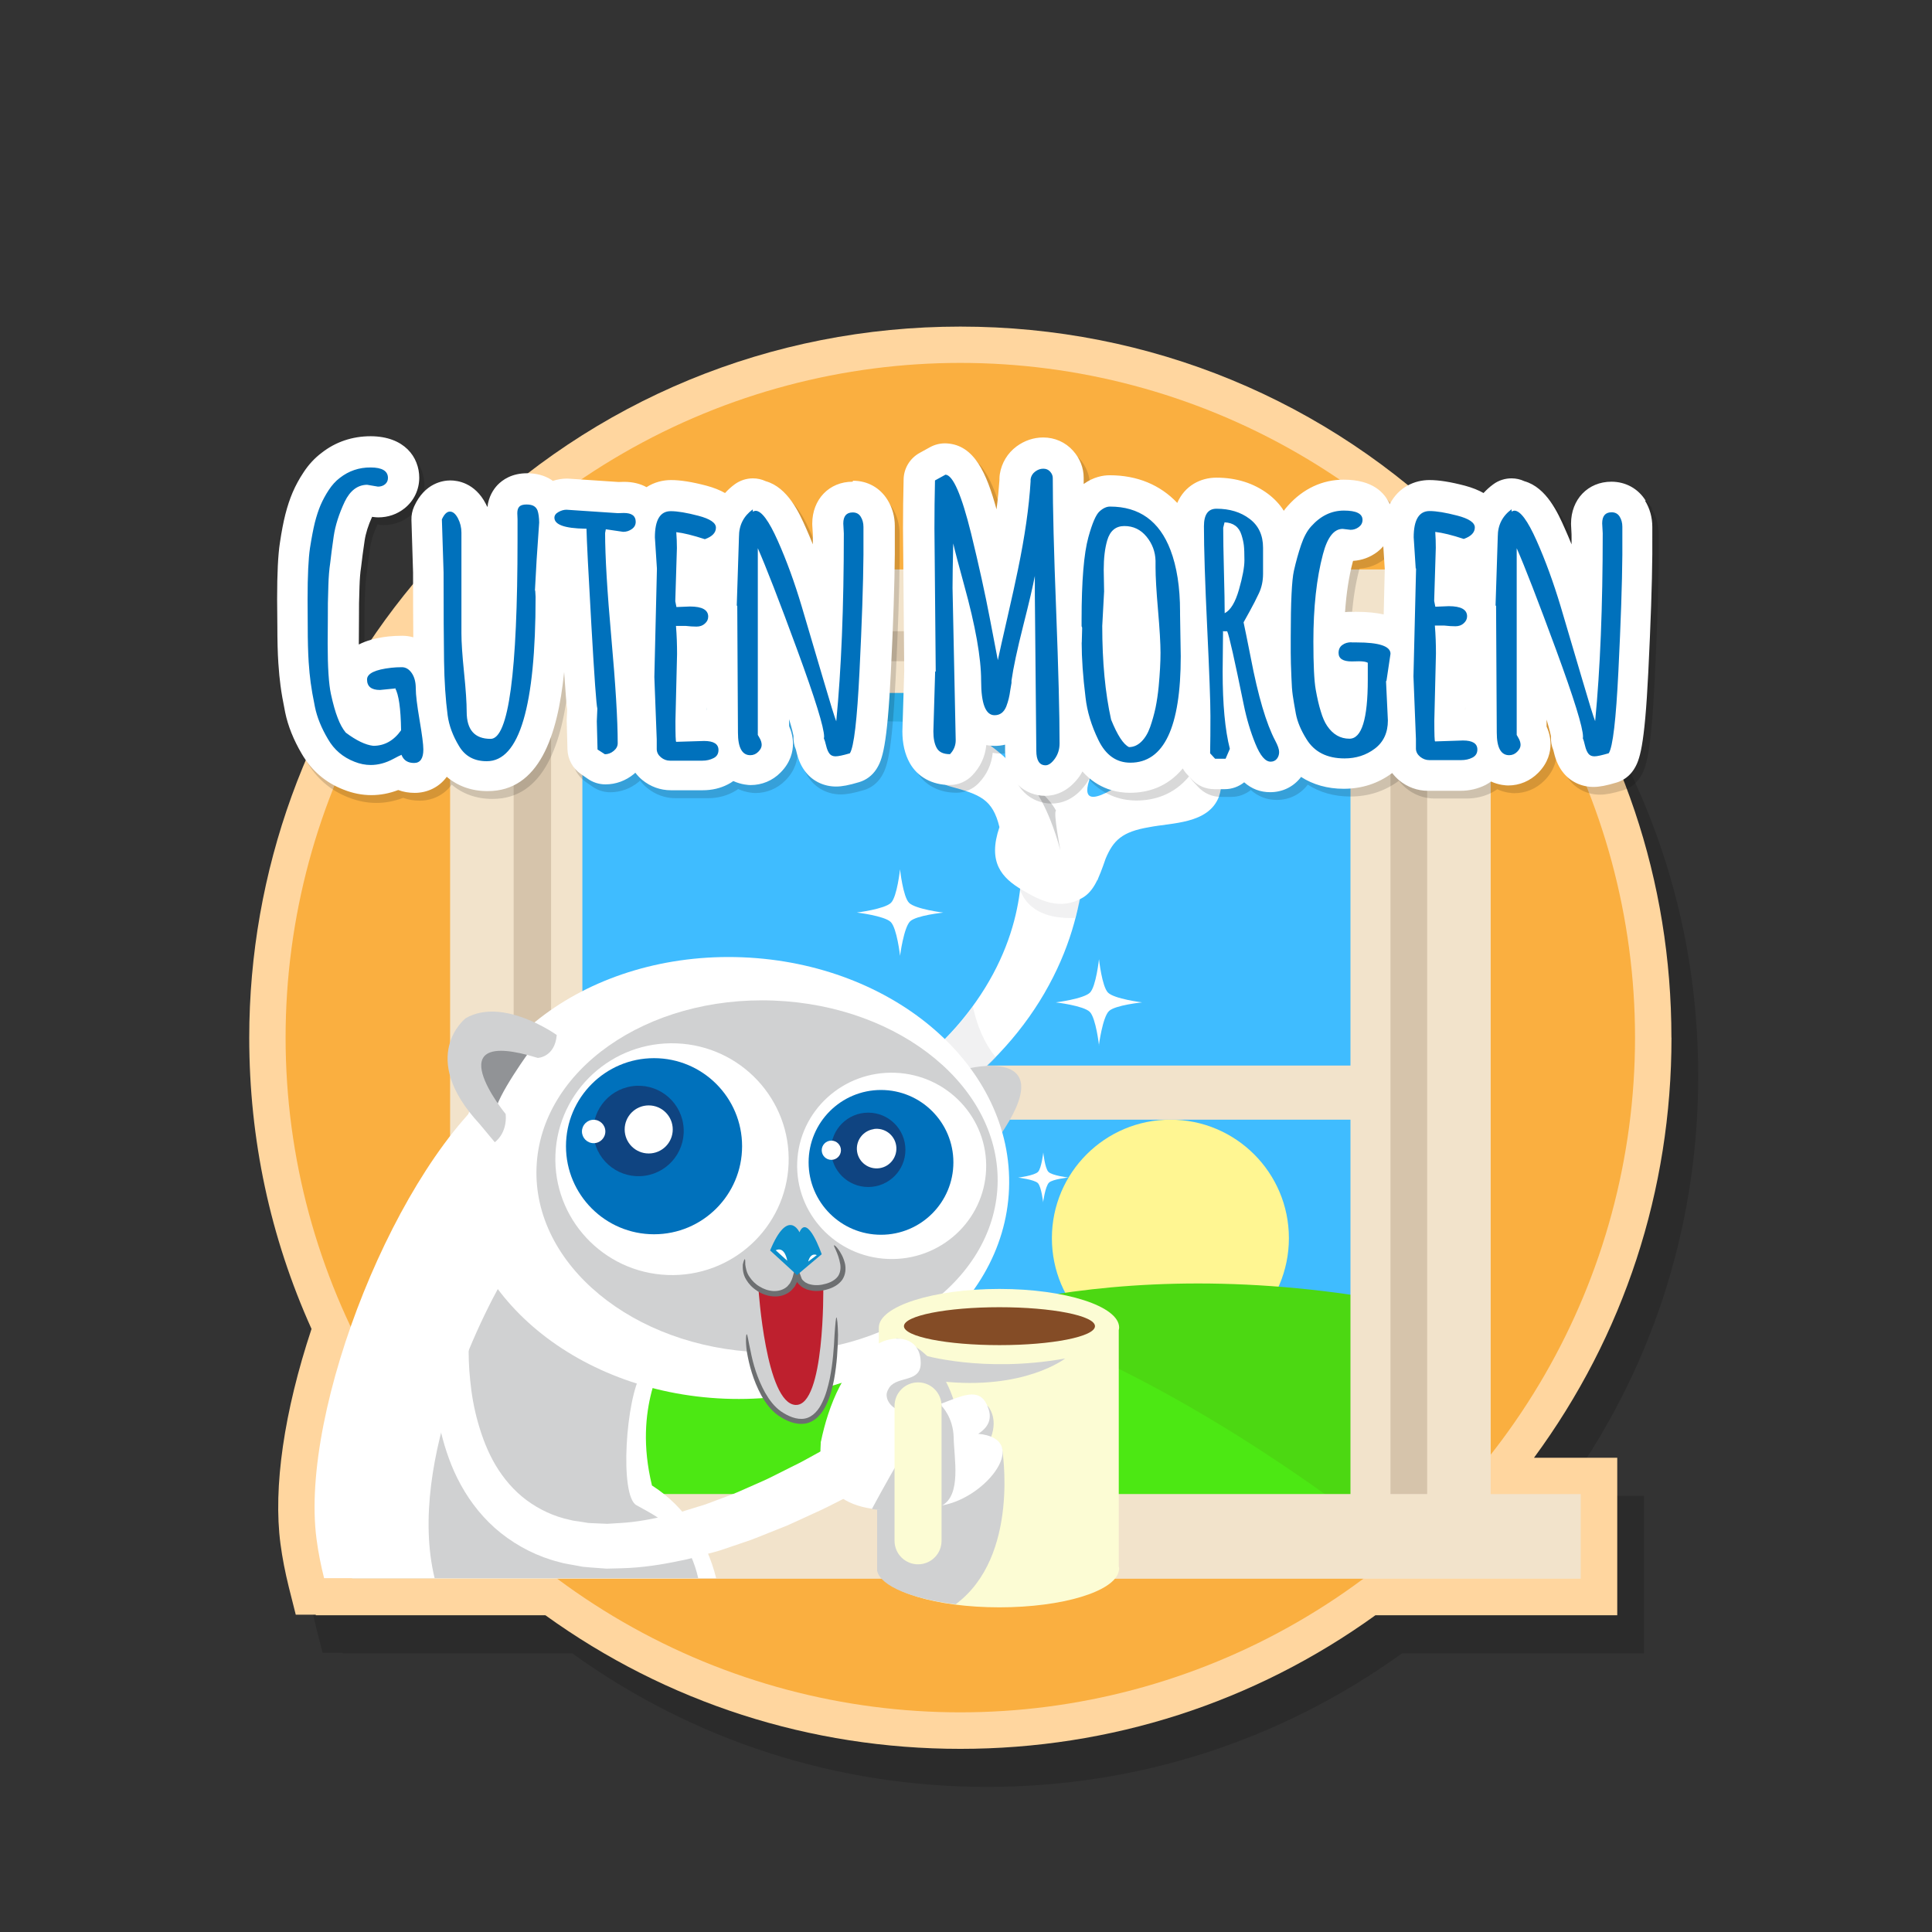 <svg xmlns="http://www.w3.org/2000/svg" width="250" height="250" viewBox="0 0 250 250"><rect x="0" y="0" width="250" height="250" fill="#333333" stroke="none"/><path opacity=".15" d="M219.752 139.21c0-20.27-6.45-39.436-18.675-55.536V73.92h-8.534c-17.357-17.25-40.29-26.726-64.808-26.726-24.517 0-47.45 9.475-64.807 26.727h-5.924v6.47C43.266 96.9 35.72 117.72 35.72 139.21c0 13.136 2.71 25.802 8.058 37.685-3.553 10.695-4.978 20.51-4.02 27.797.24 1.825.594 3.658 1.08 5.605l.894 3.565h2.595v.074h29.708c15.71 11.316 34.245 17.29 53.7 17.29 19.458 0 37.992-5.974 53.702-17.29h31.29V193.56h-10.764c11.65-15.852 17.79-34.574 17.79-54.35z"/><path fill="#FFD69F" d="M216.28 134.268c0-20.27-6.45-39.437-18.675-55.537v-9.75h-8.534c-17.35-17.25-40.29-26.72-64.8-26.72s-47.45 9.48-64.81 26.73h-5.92v6.47c-13.74 16.5-21.29 37.32-21.29 58.81 0 13.14 2.71 25.81 8.06 37.69-3.55 10.7-4.98 20.51-4.02 27.8.24 1.83.6 3.66 1.08 5.61l.9 3.57h2.59v.07h29.71c15.71 11.32 34.25 17.29 53.7 17.29s38-5.97 53.71-17.29h31.29v-20.38H198.5c11.65-15.85 17.79-34.57 17.79-54.35z"/><circle fill="#FAAF40" cx="124.264" cy="134.268" r="87.308"/><path fill="#3FBCFF" d="M72.002 87.958h105.52v107.195H72.002z"/><path fill="#2CACE5" d="M178.907 94.692L70.957 92.41V80.877h107.56"/><circle fill="#FFF692" cx="151.449" cy="160.219" r="15.334"/><path fill="#4CD812" d="M114.117 173.936s22.59-11.914 60.702-6.396c0 0 11.98 9.34 14.89 19.122 2.91 9.78-3.61 14.69-3.61 14.69l-58.28-2.962-13.72-24.454z"/><path fill="#4CE813" d="M60.414 178.136s39.706-43.03 124.108 25.155l-44.627-3.11-75.74 2.08-3.74-24.11z"/><path fill="#F2E3CB" d="M62.01 78.025V198.12l126.09-.002V78.025H62.01zM174.75 194.01H75.36v-49.122h99.39v49.122zm0-56.132H75.36v-48.21h99.39v48.21z"/><path fill="#D6C4AB" d="M63.43 79.167h125.405v6.393H63.43z"/><path fill="#D6C4AB" d="M65.83 83.733h5.48v111.19h-5.48zm114.098 0h5.48v111.19h-5.48z"/><path fill="#F2E3CB" d="M192.896 193.326V73.686H58.243V193.33h-12.68v10.957h158.983V193.33h-11.65zM66.466 81.68h118.208v111.647H66.464V81.68z"/><path opacity=".15" d="M143.1 86.396s3.432-.638 4.414 1.52c.98 2.158-1.104 5.444-1.104 5.444l-3.2 1.104-.11-8.068z"/><path fill="#FFF" d="M41.936 204.21H92.67c-1.192-4.77-3.96-9.24-8.306-11.99-2.5-10.302 1.766-16.04 1.766-17.806l-21.336-34.187c-13.342 10.3-26.045 42.132-23.838 58.907.234 1.787.576 3.466.98 5.077z"/><path fill="#D0D1D2" d="M90.35 204.21c-.46-1.995-1.255-3.857-2.455-5.37-1.766-2.06-3.237-2.796-5.543-4.07-2.215-1.225-1.373-13.88.687-17.118l-16.98-13.685c-3.08 4.81-13.51 25.01-9.82 40.244h34.11z"/><path fill="#FFF" d="M61.53 167.24l-.243.85-.172.844-.2 1.3c-.112.995-.245 2.217-.26 3.637-.034 1.42.002 3.03.188 4.75.166 1.73.475 3.58 1.01 5.46.53 1.87 1.242 3.78 2.286 5.53 1.04 1.74 2.38 3.31 4.01 4.52 1.63 1.2 3.52 2.1 5.6 2.54.5.15 1.06.17 1.58.27l.79.13c.27.02.54.02.82.04l1.63.07c.55-.03 1.1-.06 1.65-.1 2.19-.12 4.38-.55 6.49-1.07 1.05-.2 2.08-.59 3.08-.88.5-.16 1-.3 1.49-.46l1.44-.54c.95-.37 1.88-.67 2.76-1.06l2.54-1.12c.82-.35 1.59-.71 2.32-1.09l2.07-1.04c1.31-.62 2.41-1.27 3.34-1.77l2.88-1.6 3.36 6.04-3.09 1.58c-.99.5-2.17 1.13-3.58 1.75-.71.32-1.45.67-2.24 1.03-.78.37-1.62.73-2.52 1.07l-2.76 1.1c-.96.39-1.99.69-3.03 1.06l-1.59.54c-.54.17-1.11.31-1.67.46-1.14.28-2.26.66-3.48.87-2.39.51-4.92.91-7.56.98l-1.99.05-2.03-.15c-.34-.03-.68-.05-1.02-.09l-1.03-.19c-.68-.14-1.37-.21-2.04-.42-2.72-.68-5.34-2-7.54-3.75s-3.93-3.95-5.17-6.21c-1.26-2.27-2.03-4.61-2.58-6.82-.55-2.22-.83-4.34-.95-6.29-.14-1.95-.12-3.74-.03-5.32.07-1.58.26-2.96.43-4.1.11-.57.2-1.09.29-1.53l.31-1.23c.17-.55.27-.84.27-.84l4.06 1.25zm49.808-24.637s-.01.046-.036.136c-.01.05-.093.32-.048.24.013-.04.017.02.025-.09 0-.06-.04-.39-.3-.71-.28-.31-.52-.36-.48-.36.02-.01.24-.01.52-.06.56-.1 1.4-.36 2.29-.77 1.8-.81 3.91-2.13 5.96-3.81 2.05-1.68 4.07-3.7 5.81-5.93 1.75-2.22 3.22-4.62 4.3-6.97 1.09-2.35 1.8-4.65 2.21-6.65.42-2 .55-3.68.59-4.86.02-.59.03-1.06.02-1.37v-.49l8.13.09-.04.62c-.02.4-.06.99-.14 1.74-.16 1.49-.46 3.62-1.16 6.1-.68 2.47-1.75 5.26-3.27 8.04-1.5 2.78-3.44 5.52-5.66 7.98-2.21 2.47-4.69 4.66-7.21 6.46-2.52 1.8-5.08 3.21-7.54 4.13-1.24.45-2.44.79-3.73.92-.65.05-1.32.07-2.09-.08-.75-.15-1.71-.52-2.42-1.35-.72-.82-.92-1.77-.94-2.34-.04-.63.04-1.01.12-1.4.1-.44.12-.43.15-.56.03-.09.04-.14.04-.14l4.8 1.42z"/><path opacity=".3" fill="#D0D1D2" d="M125.857 130.263c-.248.34-.49.68-.75 1.012-1.742 2.22-3.76 4.25-5.817 5.923-2.05 1.678-4.162 3-5.965 3.81-.892.402-1.727.67-2.294.764-.27.05-.49.053-.52.057-.04 0 .2.05.47.36.11.13.18.25.22.37l-4.66-1.38-.04.13c-.03.13-.05.11-.15.55-.08.39-.16.77-.12 1.4.02.57.22 1.52.94 2.34.72.82 1.68 1.19 2.42 1.34.78.15 1.44.13 2.09.07 1.29-.13 2.49-.47 3.73-.93 2.46-.92 5.02-2.33 7.54-4.13 2.05-1.46 4.06-3.19 5.93-5.11-1.6-1.93-2.5-4.3-2.99-6.61zm-14.603 12.716c-.03.05-.003-.05.02-.14l.005.05c-.01.1-.02.04-.03.08zm20.49-29.05s.1 5.15 7.357 4.85c0 0 1.18-3.31 1.11-5.4"/><path fill="#FFF" d="M147.686 99.614c-12.845 9.596-4.513-3.138-2.158-7.652 2.747-5.297-1.962-8.436-6.082-4.12-2.942 3.138-4.61 10.104-5.788 14.027 0 0-8.353-10.65-12.065-5.89-1.57 2.01-1.57 5 1.374 5.79 3.814 1.04 5.482 1.62 6.36 5.26-1.553 4.55.292 6.57 2.96 8.14 2.235 1.32 4.92 2.77 7.944.91.83-.55 1.35-1.35 1.75-2.19l.02.03.12-.31c.4-.88.95-2.51.95-2.51.99-2.34 2.1-3.47 5.62-4.06 2.95-.59 7.66-.4 9.03-3.93 1.96-5.69-6.08-6.46-10-3.53z"/><path fill="#D0D1D2" d="M125 138.323s12.725-3.29 4.216 8.875l-1.696-2-2.52-6.875z"/><ellipse transform="rotate(92.26 94.92 152.43)" fill="#FFF" cx="94.921" cy="152.424" rx="28.581" ry="35.67"/><ellipse transform="rotate(92.26 99.26 152.23)" fill="#D0D1D2" cx="99.258" cy="152.235" rx="22.771" ry="29.851"/><ellipse transform="rotate(92.26 115.38 150.86)" fill="#FFF" cx="115.382" cy="150.859" rx="12.055" ry="12.231"/><ellipse transform="rotate(92.26 86.96 150)" fill="#FFF" cx="86.957" cy="150.002" rx="14.997" ry="15.097"/><path fill="#919396" d="M68.765 135.707c.007-.01-4.6 6.238-4.706 8.335l-.96-1.71s-7.16-11.253 5.66-6.625z"/><path fill="#D0D1D2" d="M72.043 133.93s-6.93-4.975-11.78-2.175c0 0-6.33 4.925 1.8 13.69l1.962 2.357s1.628-1.104 1.41-3.644c0 0-9.374-11.45 4.15-7.264 0 .002 2.212-.067 2.458-2.964z"/><circle fill="#0071BC" cx="84.632" cy="148.32" r="11.394"/><path fill="#0F4481" d="M81.748 140.563c3.195-.483 6.177 1.717 6.66 4.913.483 3.195-1.716 6.176-4.912 6.658-3.197.485-6.178-1.715-6.662-4.91-.48-3.196 1.718-6.178 4.914-6.66z"/><circle fill="#FFF" cx="83.943" cy="146.149" r="3.11"/><circle fill="#FFF" cx="76.818" cy="146.412" r="1.514"/><circle fill="#0071BC" cx="114.001" cy="150.41" r="9.367"/><circle fill="#0F4481" cx="112.349" cy="148.787" r="4.811"/><path fill="#FFF" d="M113.052 146.095c1.397-.212 2.7.75 2.912 2.146.21 1.4-.75 2.71-2.147 2.92-1.397.21-2.7-.75-2.91-2.14-.213-1.4.75-2.7 2.145-2.91z"/><circle fill="#FFF" cx="107.575" cy="148.84" r="1.244"/><path fill="#FCFCD4" d="M144.768 202.673v-30.54h-.005c.024-.112.054-.226.054-.343 0-2.764-6.94-5.003-15.5-5.003-8.56 0-15.597 2.24-15.597 5.003v31.538h.152c.548 2.603 7.243 4.66 15.445 4.66 8.203 0 14.897-2.058 15.446-4.66h.005v-.03c.02-.104.05-.207.05-.313s-.03-.207-.05-.312z"/><path fill="#D0D1D2" d="M128.213 186.038c1.03-2.67-.44-4.143-.44-4.143l-4.047.343c-2.17-8.02-7.688-9.075-7.688-9.075l-2.538 3.465v26.627c.42 1.995 4.606 3.664 10.157 4.338 8.384-6.215 6.01-20.193 6.01-20.193s-1.646-.863-1.454-1.362z"/><path fill="#FFF" d="M126.546 185.556c1.296-.812 2.04-2.005 1.128-3.833-1.766-3.826-7.167 2.348-11.858.504 0 0-1.03-.552-1.09-1.68-.03-.493.398-1.068.398-1.068 1.093-1.43 3.997-.57 4.016-3.06.024-3.51-3.307-3.68-5.297-2.65-4.543 2.34-6.704 8.35-7.61 12.75h-.017c-.004.03-.004.07-.006.11l-.02.08.015-.01c-.722 9.56 8.186 9.36 15.683 8.1 5.835-.99 11.633-8.64 4.658-9.27z"/><ellipse fill="#844C26" cx="129.329" cy="171.606" rx="12.36" ry="2.453"/><path fill="#D0D1D2" d="M121.836 181.918s1.52 1.472 1.57 4.12c.048 2.648 1.03 7.408-1.52 8.78-2.552 1.373-9.063.453-9.063.453s7.394-13.99 9.013-13.54"/><path fill="#FCFCD4" d="M121.836 199.38c0 1.682-1.36 3.042-3.042 3.042-1.678 0-3.04-1.36-3.04-3.04v-17.464c0-1.678 1.36-3.04 3.04-3.04s3.042 1.362 3.042 3.04v17.463z"/><path fill="#D0D1D2" d="M119.287 175.297s7.847 2.404 18.54.492c0 0-5.297 4.16-16.185 2.94m12.015-76.86s1.963 2.3 3.556 8.16c0 0-.956-4.98-.563-5.13 0 0-.982-1.96-2.993-3.04M96.6 172.67c.148 3.237 1.62 8.682 4.563 10.448 7.063 4.27 7.063-9.12 7.063-12.652"/><path fill="#6D6F71" d="M108.224 170.466c.096 0 .196.884.217 2.277-.03 1.72-.13 3.686-.52 5.797-.21 1.05-.48 2.148-.99 3.212-.25.53-.56 1.058-1.01 1.51-.43.45-1.02.817-1.67.937-1.37.23-2.57-.38-3.55-1.04-1-.71-1.68-1.69-2.21-2.64-1.04-1.94-1.56-3.9-1.85-5.62-.19-1.36-.1-2.24-.02-2.25.11-.01.2.85.5 2.16.32 1.67.87 3.57 1.89 5.41.52.9 1.17 1.8 2.06 2.42.89.6 2.01 1.12 3.08.92 1.05-.2 1.8-1.13 2.25-2.1.48-.98.75-2.05.97-3.06.41-2.05.54-4 .62-5.7.1-1.38.17-2.27.27-2.27z"/><path fill="#BE202E" d="M98.146 166.787s.957 14.788 4.782 15.01c3.826.22 3.605-15.23 3.605-15.23s-3.017-.073-3.237-1.177c0 0-1.84 3.09-5.327 1.625"/><path fill="#6D6F71" d="M107.98 161.17c.042-.03.246.147.524.534.273.386.645.98.842 1.84.125.608.083 1.38-.34 2.03-.438.636-1.16 1.036-1.883 1.25-.736.232-1.575.326-2.417.112-.214-.04-.42-.117-.62-.23-.21-.084-.397-.222-.567-.39-.09-.083-.19-.15-.25-.25l-.1-.152-.01-.012-.01-.012-.31.59-.44.502c-.66.62-1.57.837-2.35.77-.8-.05-1.52-.342-2.1-.737-.6-.377-1.07-.887-1.39-1.425-.46-.743-.46-1.495-.44-1.96.11-.47.2-.707.26-.693.05.016.07.278.06.706.07.423.14 1.046.59 1.646.3.44.71.87 1.25 1.18.52.33 1.15.56 1.8.59.65.03 1.32-.15 1.81-.61l.33-.39.24-.48c.16-.39.23-.82.35-1.23l.16-.63.08-.31.03-.14.01-.03.01.04.02.09.06.24c.12.51.24 1.02.43 1.5l.13.35.06.11c.04.07.12.11.17.17.11.11.24.22.4.28.14.08.3.15.47.18.66.17 1.38.11 2.02-.08.66-.18 1.22-.5 1.56-.95.32-.46.39-1.04.31-1.57-.26-1.52-.94-2.4-.8-2.47z"/><path fill="#0B8ECC" d="M103.455 159.465s-1.476-3.272-3.803 2.343l3.477 3.185 3.2-2.697s-1.84-5.338-2.88-2.83z"/><path fill="#FFF" d="M100.376 161.782l1.494 1.358s-.283-1.92-1.494-1.358zm4.204 1.468l1.114-.843s-.786-.418-1.114.842zm11.885-39.577s-.4-3.557-1.198-4.36c-.805-.807-4.394-1.23-4.394-1.23s3.62-.448 4.43-1.27c.784-.796 1.16-4.322 1.16-4.322s.38 3.53 1.165 4.33c.807.82 4.428 1.27 4.428 1.27s-3.494.36-4.288 1.13c-.83.81-1.303 4.47-1.303 4.47zm25.75 11.625s-.4-3.557-1.196-4.36c-.81-.81-4.4-1.23-4.4-1.23s3.62-.45 4.43-1.27c.78-.798 1.16-4.323 1.16-4.323s.38 3.525 1.16 4.323c.8.82 4.42 1.27 4.42 1.27s-3.5.353-4.29 1.126c-.84.81-1.31 4.464-1.31 4.464zm-7.228 20.32s-.228-2.063-.688-2.527c-.47-.46-2.55-.71-2.55-.71s2.1-.26 2.57-.74c.45-.46.68-2.51.68-2.51s.21 2.05.67 2.51c.47.48 2.57.73 2.57.73s-2.03.21-2.5.66c-.49.47-.77 2.59-.77 2.59z"/><path d="M111.156 63.333c-3.023 0-5.217 2.282-5.217 5.427v.223l.06 1.177c0 .43 0 .85-.01 1.28-.29-.72-.59-1.42-.89-2.09-.85-1.92-2.34-5.27-5.21-6.08-.53-.245-1.1-.365-1.67-.365-.83 0-1.66.26-2.36.772-.47.34-.88.724-1.26 1.132-.65-.37-1.44-.69-2.41-.95-1.87-.49-3.37-.73-4.6-.73-1.06 0-2.19.28-3.18.92-.8-.44-1.77-.69-2.91-.69-.04 0-.71.02-.71.02l-6.44-.43c-.09-.01-.18-.01-.27-.01-.61 0-1.22.11-1.81.3-.07-.05-.14-.11-.21-.16-.87-.55-1.92-.83-3.12-.83-1.98 0-3.18.84-3.84 1.55-.53.56-1.13 1.48-1.3 2.83-.06-.14-.13-.28-.2-.42-1.42-2.74-3.68-3.04-4.59-3.04-.95 0-3.32.33-4.68 3.36-.25.55-.37 1.16-.35 1.76l.21 6.79c0 3.36.01 6.12.03 8.39-.46-.13-.94-.2-1.42-.2-.65 0-1.25.03-1.81.09-1.64.18-2.89.56-3.84 1.04l.02-3.15c-.02-1.44 0-2.89.07-4.38.02-.93.09-1.76.19-2.46.01-.05.01-.1.02-.15.09-.84.23-1.94.43-3.3.14-.95.47-2 .96-3.09l.15.02c.22.04.44.06.65.06 1.26 0 2.44-.41 3.4-1.18 1.2-.96 1.89-2.4 1.89-3.95 0-2.66-1.92-5.35-6.28-5.37-2.39 0-4.54.73-6.35 2.14-.92.69-1.72 1.56-2.37 2.55-.54.82-1.01 1.68-1.39 2.56-.37.86-.69 1.83-.96 2.89-.25.99-.48 2.18-.7 3.66-.24 1.55-.36 3.93-.36 7.28l.02 3.5c0 1.85.04 3.47.13 4.81.07 1.09.17 2.09.28 2.91.1.87.3 2 .6 3.44.35 1.75 1.09 3.57 2.15 5.37 1.26 2.17 3.09 3.74 5.4 4.63 1.18.47 2.38.71 3.59.71 1.17 0 2.34-.22 3.48-.66.66.24 1.38.37 2.14.37 1.53 0 3.12-.67 4.14-2.08 1.41 1.2 3.2 1.85 5.25 1.85h.05c6.6 0 9.04-7.06 9.89-15.41.18 2.78.3 4.13.39 4.85l-.06 1.39.09 3.78c.04 1.27.67 2.45 1.72 3.18l.9.63c.67.47 1.47.72 2.29.72 1.34 0 2.62-.47 3.69-1.35.06-.05.11-.1.17-.16.26.34.55.65.89.93 1.06.88 2.35 1.35 3.71 1.35h4.13c1.18 0 2.28-.25 3.26-.76.25-.12.48-.27.7-.43 1.05.48 2 .52 2.23.52 1.46 0 2.83-.57 3.87-1.62 1.33-1.33 1.6-2.75 1.6-3.71 0-.77-.16-1.54-.5-2.29v-.9c.39 1.27.53 1.89.57 2.16-.03.61.08 1.23.32 1.8.02.08.05.17.07.28.25 1.07.66 1.94 1.22 2.63.94 1.16 2.36 1.83 3.9 1.83.77 0 1.67-.17 2.99-.56.91-.27 1.69-.86 2.21-1.66.78-1.2 1.41-2.89 1.89-12.61.31-6.3.49-11.42.52-15.25v-3.6c0-1.25-.32-2.4-.94-3.41-.97-1.57-2.59-2.46-4.44-2.46zm-18.908 29.15c0 .13 0 .255.002.38l-.012-.002.01-.37zm121.54-26.687c-.966-1.565-2.585-2.463-4.444-2.463-3.022 0-5.217 2.282-5.217 5.427 0 .075.002.15.006.224l.066 1.175c0 .43-.01.85-.01 1.28-.29-.72-.59-1.42-.89-2.09-.85-1.92-2.34-5.27-5.21-6.08-.53-.25-1.1-.37-1.67-.37-.84 0-1.67.26-2.36.77-.47.34-.88.72-1.26 1.13-.65-.37-1.44-.69-2.41-.95-1.87-.49-3.37-.73-4.6-.73-1.89 0-3.98.88-5.14 3.13-.65-1.48-2.19-3.18-5.96-3.18-2.75 0-5.25 1.17-7.21 3.37-.19.2-.36.42-.53.65-.52-.82-1.2-1.55-2.03-2.17-1.87-1.4-4.12-2.11-6.7-2.11-2.04 0-4.09 1.03-5.06 3.27-2.21-2.34-5.19-3.58-8.74-3.58-.86 0-2.09.21-3.37 1.13l-.01-.8c0-1.29-.48-2.5-1.37-3.5-.99-1.11-2.37-1.72-3.87-1.72-1.23 0-2.42.4-3.45 1.16-1.16.87-1.93 2.14-2.15 3.57-.03.2-.05.41-.05.62v.15c-.08 1.19-.2 2.46-.38 3.8-1.28-4.69-2.86-8.3-6.39-8.53-.08-.01-.17-.01-.26-.01-.68 0-1.34.17-1.93.49l-1.36.75c-1.25.69-2.04 1.99-2.07 3.41-.05 2.08-.07 4.2-.07 6.33l.16 18.47s-.24 7.77-.24 7.81c0 1.59.32 2.97.94 4.1 1.01 1.81 2.9 2.85 5.2 2.85 1.09 0 2.14-.45 2.89-1.24 1.05-1.09 1.67-2.42 1.82-3.93.4.08.77.11 1.07.11.47 0 .93-.05 1.36-.16v.72c0 4.05 2.69 5.9 5.19 5.9 1.18 0 2.91-.43 4.41-2.48.16-.21.28-.44.41-.67 2.08 2.34 4.61 2.76 6.13 2.76 2.32 0 4.86-.73 6.86-3.15.14.24.31.48.5.69l.65.7c.76.83 1.83 1.29 2.95 1.29h1.36c.93 0 1.81-.33 2.51-.89.97.86 2.09 1.28 3.36 1.28 1.54 0 2.92-.64 3.89-1.83.04-.04.07-.1.11-.15 1.54 1 3.41 1.54 5.52 1.54 2.35 0 4.46-.69 6.28-2.04.26.34.56.66.91.95 1.07.88 2.35 1.35 3.71 1.35h4.13c1.17 0 2.27-.26 3.26-.76.25-.13.48-.28.71-.44 1.05.48 2 .51 2.23.51 1.45 0 2.83-.58 3.87-1.63 1.33-1.33 1.61-2.75 1.61-3.71 0-.77-.17-1.53-.5-2.28v-.9c.39 1.28.52 1.89.57 2.16-.04.62.07 1.24.32 1.81.02.08.05.18.07.28.25 1.08.66 1.94 1.22 2.63.94 1.16 2.36 1.83 3.9 1.83.77 0 1.67-.17 2.99-.57.91-.27 1.69-.86 2.21-1.66.77-1.2 1.41-2.9 1.89-12.61.31-6.3.48-11.42.52-15.25V69.2c0-1.248-.32-2.395-.94-3.41zm-37.7 14.403c-.144-.02-.288-.03-.436-.03-.26 0-.517.01-.77.04.166-2.43.496-4.59.988-6.45.017-.07.033-.13.05-.18 1.146-.07 2.23-.47 3.15-1.17.282-.22.533-.46.763-.72l.19 2.95-.14 5.87c-.99-.22-2.16-.34-3.564-.34h-.24zm14.35 12.29v.37h-.01l.01-.38z" opacity=".15"/><path d="M110.322 62.333c-3.023 0-5.217 2.282-5.217 5.427 0 .074.002.148.006.223l.07 1.176v1.28c-.29-.72-.58-1.42-.88-2.09-.85-1.92-2.34-5.27-5.21-6.08-.53-.25-1.1-.37-1.66-.37-.83 0-1.66.26-2.36.77-.46.34-.88.72-1.25 1.13-.65-.37-1.43-.69-2.4-.95-1.86-.49-3.36-.73-4.59-.73-1.06 0-2.18.28-3.17.92-.79-.44-1.77-.69-2.91-.69-.04 0-.71.02-.71.02l-6.44-.43c-.09-.01-.18-.01-.26-.01-.61 0-1.22.11-1.81.3-.07-.05-.14-.11-.21-.16-.87-.55-1.92-.83-3.12-.83-1.97 0-3.17.84-3.84 1.54-.52.56-1.13 1.48-1.29 2.84-.06-.14-.13-.28-.2-.41-1.42-2.75-3.68-3.04-4.59-3.04-.95 0-3.32.33-4.69 3.36-.25.55-.37 1.16-.35 1.76l.21 6.79c0 3.35.01 6.12.03 8.39-.46-.13-.93-.2-1.42-.2-.64 0-1.25.03-1.8.09-1.64.18-2.89.56-3.83 1.04l.02-3.15c-.01-1.43.01-2.89.07-4.38.03-.93.09-1.75.2-2.45.01-.05.02-.1.02-.15.09-.84.24-1.94.44-3.3.14-.95.47-2 .97-3.09l.15.02c.22.03.44.05.66.05 1.26 0 2.44-.41 3.4-1.18 1.2-.96 1.89-2.4 1.89-3.95 0-2.66-1.92-5.35-6.28-5.37-2.38 0-4.54.73-6.34 2.14-.92.69-1.72 1.56-2.36 2.55-.54.81-1.01 1.67-1.39 2.55-.37.86-.69 1.83-.96 2.89-.25.99-.48 2.18-.7 3.66-.24 1.55-.36 3.93-.36 7.28l.03 3.5c0 1.85.04 3.47.13 4.81.07 1.09.17 2.09.28 2.91.11.87.31 2 .6 3.44.36 1.75 1.09 3.57 2.15 5.37 1.26 2.17 3.1 3.74 5.41 4.63 1.18.47 2.38.71 3.59.71 1.17 0 2.34-.22 3.48-.66.66.25 1.38.37 2.14.37 1.53 0 3.12-.67 4.14-2.08 1.42 1.2 3.21 1.85 5.25 1.85h.06c6.6 0 9.04-7.06 9.88-15.41.18 2.78.3 4.13.39 4.85l-.06 1.39.1 3.77c.04 1.27.67 2.45 1.72 3.18l.91.63c.67.47 1.47.72 2.29.72 1.34 0 2.62-.47 3.69-1.35.06-.05.11-.11.17-.16.26.33.55.65.89.93 1.07.88 2.35 1.34 3.71 1.34h4.12c1.18 0 2.28-.25 3.26-.76.25-.12.48-.27.7-.43 1.06.48 2.01.52 2.24.52 1.46 0 2.84-.57 3.87-1.62 1.33-1.33 1.61-2.75 1.61-3.71 0-.77-.17-1.54-.5-2.29v-.9c.39 1.28.52 1.89.57 2.16-.03.62.07 1.23.32 1.8l.07.29c.25 1.07.65 1.93 1.22 2.63.93 1.16 2.35 1.83 3.9 1.83.77 0 1.66-.17 2.99-.57.91-.27 1.69-.86 2.21-1.66.78-1.2 1.41-2.89 1.89-12.61.31-6.3.48-11.42.51-15.25v-3.6c0-1.25-.32-2.4-.95-3.41-.97-1.57-2.59-2.47-4.45-2.47zm-18.908 29.15c0 .13 0 .255.002.38l-.012-.002.01-.37zm121.54-26.687c-.966-1.565-2.585-2.463-4.444-2.463-3.022 0-5.217 2.282-5.217 5.427 0 .075.002.15.006.224l.06 1.175v1.28c-.29-.72-.59-1.42-.89-2.09-.85-1.92-2.34-5.27-5.21-6.08-.53-.25-1.1-.37-1.67-.37-.84 0-1.67.26-2.36.77-.47.34-.88.72-1.26 1.13-.65-.37-1.44-.69-2.4-.95-1.87-.49-3.37-.73-4.6-.73-1.89 0-3.98.88-5.14 3.13-.64-1.48-2.19-3.18-5.96-3.18-2.75 0-5.25 1.17-7.21 3.37-.19.2-.36.42-.53.65-.53-.82-1.21-1.55-2.03-2.17-1.87-1.4-4.12-2.11-6.7-2.11-2.04 0-4.09 1.03-5.06 3.27-2.21-2.34-5.19-3.58-8.74-3.58-.86 0-2.09.21-3.37 1.13v-.8c0-1.29-.48-2.5-1.37-3.5-.99-1.11-2.37-1.72-3.87-1.72-1.23 0-2.42.4-3.45 1.16-1.17.87-1.93 2.14-2.16 3.57-.03.2-.05.41-.05.62v.15c-.08 1.19-.2 2.46-.38 3.8-1.28-4.69-2.87-8.3-6.4-8.53-.09-.01-.17-.01-.26-.01-.68 0-1.34.17-1.93.49l-1.36.75c-1.25.69-2.04 1.99-2.07 3.41-.05 2.08-.08 4.2-.08 6.33l.16 18.47s-.24 7.77-.24 7.81c0 1.59.32 2.97.95 4.1 1.01 1.81 2.9 2.85 5.2 2.85 1.09 0 2.13-.45 2.89-1.24 1.05-1.09 1.67-2.42 1.82-3.93.4.08.77.11 1.07.11.47 0 .92-.05 1.36-.16v.72c0 4.05 2.69 5.9 5.19 5.9 1.18 0 2.91-.43 4.41-2.48.15-.21.28-.44.41-.67 2.08 2.34 4.6 2.76 6.12 2.76 2.32 0 4.86-.73 6.86-3.15.14.24.3.48.5.69l.64.7c.76.83 1.82 1.29 2.94 1.29h1.36c.93 0 1.81-.33 2.51-.89.97.86 2.09 1.28 3.36 1.28 1.54 0 2.92-.64 3.89-1.83.04-.04.06-.1.1-.15 1.55 1 3.42 1.54 5.52 1.54 2.36 0 4.47-.69 6.28-2.04.26.34.57.66.91.95 1.07.88 2.36 1.35 3.72 1.35h4.2c1.17 0 2.27-.26 3.26-.76.25-.13.48-.28.7-.44 1.05.48 2 .51 2.23.51 1.45 0 2.83-.58 3.87-1.63 1.32-1.33 1.6-2.75 1.6-3.71 0-.77-.17-1.53-.51-2.28v-.9c.38 1.28.52 1.89.57 2.16-.04.62.07 1.24.31 1.81.02.08.05.18.07.28.25 1.08.66 1.94 1.22 2.63.93 1.16 2.36 1.83 3.9 1.83.77 0 1.66-.17 2.99-.57.91-.27 1.69-.86 2.21-1.66.78-1.2 1.41-2.9 1.89-12.61.31-6.3.49-11.42.52-15.25V68.2c0-1.248-.32-2.395-.94-3.41zm-37.7 14.403c-.144-.02-.288-.03-.436-.03-.26 0-.517.01-.77.04.166-2.43.496-4.59.988-6.45.017-.07.033-.13.05-.18 1.146-.07 2.23-.47 3.15-1.17.282-.22.533-.46.763-.72l.19 2.95-.14 5.87c-.99-.22-2.16-.34-3.57-.34h-.23zm14.35 12.29v.37h-.01l.01-.38z" fill="#FFF"/><path fill="#0071BC" d="M51.075 89.095l-1.91.187c-1.113 0-1.67-.452-1.67-1.356 0-.78 1.05-1.286 3.15-1.52.415-.048.868-.07 1.36-.07s.916.25 1.266.748.53 1.166.53 2 .17 2.195.49 4.082.49 3.158.49 3.813c0 1.16-.4 1.75-1.2 1.75s-1.34-.34-1.61-1.01v-.05c-.19.07-.55.25-1.07.53-.98.53-1.96.79-2.93.79-.7 0-1.4-.14-2.1-.42-1.49-.58-2.64-1.55-3.43-2.93-.86-1.45-1.42-2.84-1.69-4.17s-.45-2.37-.55-3.14c-.11-.78-.19-1.67-.26-2.67-.08-1.27-.12-2.79-.12-4.57l-.02-3.53c0-3.09.11-5.3.31-6.64.21-1.34.42-2.44.63-3.3.22-.86.47-1.62.75-2.28.29-.66.64-1.31 1.05-1.93.42-.64.89-1.16 1.43-1.57 1.17-.91 2.49-1.36 3.99-1.35 1.49 0 2.24.46 2.24 1.36 0 .34-.13.61-.38.82-.25.2-.56.3-.91.3l-1.41-.24c-1.22.02-2.19.74-2.89 2.18-.74 1.57-1.22 3.07-1.43 4.49s-.35 2.56-.45 3.44c-.13.85-.21 1.83-.24 2.92-.06 1.51-.08 3.03-.07 4.54l-.02 2.97c0 3.06.14 5.23.42 6.53.28 1.29.57 2.32.87 3.08.29.78.64 1.42 1.05 1.92 1.36 1.02 2.54 1.59 3.56 1.71 1.45 0 2.65-.67 3.6-2.01-.04-2.84-.31-4.66-.78-5.47zm18.182-12.68l.048.82c0 14.175-2.1 21.264-6.3 21.264-1.622.01-2.823-.64-3.602-1.95-.812-1.34-1.305-2.68-1.48-4-.27-2.05-.425-4.39-.464-7.03-.04-2.65-.06-6.46-.06-11.45l-.22-6.86c.3-.67.65-1.01 1.04-1.01s.73.29 1.04.87c.3.58.45 1.2.45 1.86v13.03c0 1.14.11 2.83.34 5.07.23 2.24.34 3.93.34 5.07 0 2.34 1.03 3.51 3.1 3.51 2.32 0 3.48-8.59 3.48-25.76V67.2l-.03-.796c0-.374.08-.655.26-.843.17-.18.48-.28.92-.28.43 0 .76.07.99.22.2.13.35.31.45.56.13.39.2.91.21 1.55l-.33 4.82-.22 4zM77.322 97l-.095-3.67c0-.017.023-.563.07-1.64-.126-.404-.385-4.007-.774-10.807-.39-6.8-.6-10.956-.632-12.47h-.19c-2.64-.046-3.96-.52-3.96-1.426 0-.297.18-.542.53-.737.35-.194.69-.292 1.03-.292l6.64.444.79-.023c1.02 0 1.53.38 1.53 1.14 0 .39-.16.7-.5.94-.33.24-.71.36-1.12.36l-2.25-.33-.09.49c0 3.02.27 7.55.81 13.59.54 6.03.82 10.57.82 13.61 0 .37-.17.7-.52.99-.35.29-.73.43-1.14.43l-.93-.6zm7.684-23.415l-.263-4.047c0-2.262.684-3.393 2.052-3.393.875 0 2.067.2 3.58.597 1.51.397 2.266.91 2.266 1.532 0 .655-.47 1.154-1.43 1.497-1.51-.49-2.74-.8-3.7-.91.05.69.08 1.37.08 2.06l-.21 6.88c0 .03.05.28.15.75l1.75-.07c1.58 0 2.36.44 2.36 1.31 0 .35-.14.65-.43.9-.28.26-.64.39-1.08.39-.44 0-.91-.03-1.42-.09h-1.24c.1 1.22.14 2.43.14 3.63l-.21 8.68c0 1.8.03 2.69.1 2.69l3.61-.11c1.24 0 1.86.39 1.86 1.17 0 .48-.21.84-.64 1.05-.43.22-.91.33-1.45.33H86.7c-.43 0-.82-.14-1.17-.43s-.532-.63-.548-1.04v-1.27l-.31-8.09.334-13.99zm10.33 4.795l.287-8.936c0-1.48.597-2.66 1.79-3.532v.304c.127-.078.247-.117.358-.117.77 0 1.72 1.29 2.87 3.87s2.18 5.41 3.1 8.5c.92 3.09 1.84 6.2 2.76 9.34.92 3.14 1.49 4.98 1.71 5.53.65-6.69.98-14.8.98-24.31l-.07-1.29c0-.95.41-1.43 1.22-1.43.46 0 .81.18 1.04.56.23.37.35.81.35 1.31v3.62c-.03 3.76-.2 8.77-.51 15.05s-.72 9.82-1.25 10.63c-.89.26-1.5.39-1.85.39-.34 0-.6-.11-.78-.34-.18-.23-.33-.57-.44-1.04-.11-.47-.21-.78-.29-.94l.03-.21c0-1.19-1.17-4.95-3.5-11.3-2.33-6.35-4.03-10.71-5.08-13.1V95.1l.19.33c.21.343.31.662.31.96 0 .295-.14.592-.44.89-.29.295-.64.442-1.03.442-1.06 0-1.6-.975-1.6-2.924l-.09-16.42zm25.747 8.54l-.167-18.552c0-2.074.024-4.14.072-6.2l1.36-.748c.97.063 2.076 2.605 3.317 7.627 1.002 4.102 1.813 7.786 2.434 11.053.62 3.268.96 5.04 1.02 5.322.22-1.03.63-2.87 1.24-5.52s1.06-4.71 1.36-6.177c.89-4.29 1.44-8.103 1.64-11.44v-.28c.06-.405.26-.732.59-.982.33-.25.68-.374 1.05-.374.36 0 .66.12.89.38.23.26.34.53.34.83 0 3.82.14 9.54.44 17.17.29 7.63.44 13.35.44 17.17 0 .76-.21 1.42-.62 1.99-.41.56-.81.84-1.19.84-.8 0-1.2-.63-1.2-1.9l-.19-20.17v-2.43c-.23 1.23-.73 3.39-1.51 6.46-.78 3.08-1.28 5.44-1.51 7.08v.3c-.03.12-.08.42-.15.89-.07.47-.13.85-.21 1.15-.07.3-.18.64-.32 1.02-.31.75-.81 1.12-1.51 1.12-1.16 0-1.74-1.49-1.74-4.47 0-2.95-.73-7.07-2.2-12.38-.73-2.65-1.2-4.45-1.41-5.38-.06 2.55-.09 4.48-.09 5.77l.41 19.7c0 .69-.25 1.29-.74 1.8-.85 0-1.41-.26-1.71-.79s-.44-1.25-.44-2.16l.23-7.77zm18.897-3.79l.05-1.825c0-.156-.025-.234-.073-.234v-.86c0-5.02.295-8.59.883-10.71.493-1.79.97-2.9 1.433-3.32.46-.42.914-.63 1.36-.63 3.785 0 6.395 1.87 7.826 5.62.82 2.15 1.24 4.81 1.24 7.96v.35l.09 5.43c0 9.19-2.17 13.78-6.52 13.78-1.8 0-3.18-.97-4.13-2.92-.91-1.87-1.47-3.71-1.67-5.52-.34-2.73-.5-5.09-.5-7.09zm2.888-6.55L142.63 81c0 4.633.382 8.672 1.146 12.118.812 2.012 1.582 3.197 2.314 3.556.588 0 1.12-.233 1.6-.702.477-.468.853-1.095 1.133-1.883.277-.79.513-1.62.703-2.5.175-.86.31-1.78.406-2.76.158-1.7.238-3.15.238-4.35s-.107-3.04-.322-5.52c-.215-2.48-.322-4.33-.322-5.55v-.84c-.03-1.17-.42-2.22-1.17-3.13s-1.7-1.37-2.862-1.37c-1.113 0-1.854.61-2.22 1.85-.302 1.03-.453 2.3-.453 3.81l.05 2.83zm15.392 5.146l-.05 5.193c0 4.22.312 7.55.932 9.98l-.55 1.28h-1.358l-.645-.7c.03-1.44.04-3.05.04-4.83s-.14-5.61-.42-11.45-.42-10.22-.42-13.1c0-1.52.54-2.27 1.62-2.27 1.7 0 3.13.43 4.29 1.31 1.16.87 1.74 2.12 1.74 3.74v3.37c0 .92-.18 1.76-.53 2.51-.35.75-.76 1.55-1.22 2.38-.47.83-.72 1.3-.77 1.39.17.78.48 2.31.93 4.58.95 4.97 2.01 8.55 3.17 10.74.33.62.5 1.11.5 1.46s-.1.64-.3.89c-.2.24-.47.36-.8.36-.69 0-1.34-.77-1.97-2.31-.63-1.54-1.14-3.24-1.52-5.11-1.17-5.73-1.87-8.88-2.13-9.45h-.6zm.19-14.107l-.167.67c0 1.31.03 3.2.095 5.67s.096 4.27.096 5.39c.764-.39 1.38-1.41 1.85-3.06.47-1.65.704-2.91.704-3.78s-.024-1.52-.072-1.93-.15-.87-.31-1.37c-.32-1.03-1.05-1.57-2.196-1.62zm20.902 20.54l.24 5.07c0 1.57-.562 2.79-1.684 3.64-1.12.85-2.43 1.27-3.925 1.27-2.26 0-3.897-.83-4.915-2.48-.732-1.17-1.193-2.27-1.385-3.31-.19-1.04-.326-1.84-.405-2.4-.08-.57-.136-1.32-.167-2.27-.06-1.33-.09-2.4-.09-3.21v-2.06c0-4.51.14-7.36.41-8.55.27-1.19.58-2.31.93-3.34.35-1.03.78-1.83 1.29-2.39 1.23-1.38 2.64-2.06 4.25-2.06s2.41.4 2.41 1.21c0 .37-.16.68-.48.92-.32.24-.67.36-1.07.36l-1.02-.12c-1.13 0-1.98 1.09-2.55 3.27-.83 3.12-1.24 6.88-1.24 11.3 0 3.01.1 5.08.3 6.21.2 1.13.42 2.08.66 2.84.23.78.5 1.4.82 1.87.75 1.11 1.71 1.66 2.89 1.66 1.58 0 2.37-2.54 2.37-7.63v-2.2c-.24-.13-.62-.19-1.14-.19l-.95.02c-1.13 0-1.69-.37-1.69-1.1 0-.45.16-.8.49-1.03.32-.24.71-.35 1.18-.35v.02h.66c2.93 0 4.39.49 4.39 1.47l-.52 3.49zm3.842-14.58l-.263-4.05c0-2.26.69-3.4 2.06-3.4.88 0 2.07.2 3.58.59s2.27.91 2.27 1.53c0 .65-.47 1.15-1.43 1.49-1.51-.5-2.74-.8-3.69-.91.05.68.07 1.37.07 2.06l-.21 6.87c0 .03.05.28.15.75l1.74-.07c1.58 0 2.37.44 2.37 1.31 0 .34-.14.64-.43.9-.28.26-.64.39-1.08.39s-.91-.03-1.42-.09h-1.24c.1 1.21.14 2.42.14 3.62l-.21 8.68c0 1.79.03 2.69.1 2.69l3.61-.12c1.24 0 1.86.39 1.86 1.17 0 .48-.22.83-.65 1.05-.43.22-.91.32-1.45.32h-4.13c-.43 0-.82-.15-1.17-.43-.35-.29-.54-.64-.55-1.04v-1.26l-.32-8.1.34-13.99zm10.33 4.79l.287-8.94c0-1.48.6-2.66 1.79-3.53v.3c.13-.08.25-.12.36-.12.77 0 1.72 1.29 2.87 3.87s2.18 5.41 3.11 8.5c.92 3.09 1.84 6.2 2.76 9.34.92 3.14 1.49 4.98 1.71 5.53.65-6.69.98-14.8.98-24.31l-.07-1.29c0-.95.41-1.43 1.22-1.43.46 0 .81.19 1.04.56s.35.81.35 1.31v3.63c-.03 3.76-.2 8.77-.51 15.05-.31 6.28-.72 9.82-1.25 10.63-.89.26-1.5.4-1.85.4-.34 0-.6-.11-.78-.34-.18-.23-.33-.57-.44-1.04-.11-.47-.2-.78-.28-.94l.02-.21c0-1.19-1.17-4.96-3.5-11.3-2.34-6.35-4.03-10.72-5.08-13.1V95.1c.03.064.1.173.19.33.21.343.31.662.31.96 0 .295-.14.592-.44.89-.29.295-.64.442-1.04.442-1.06 0-1.6-.975-1.6-2.924l-.09-16.42z"/></svg>